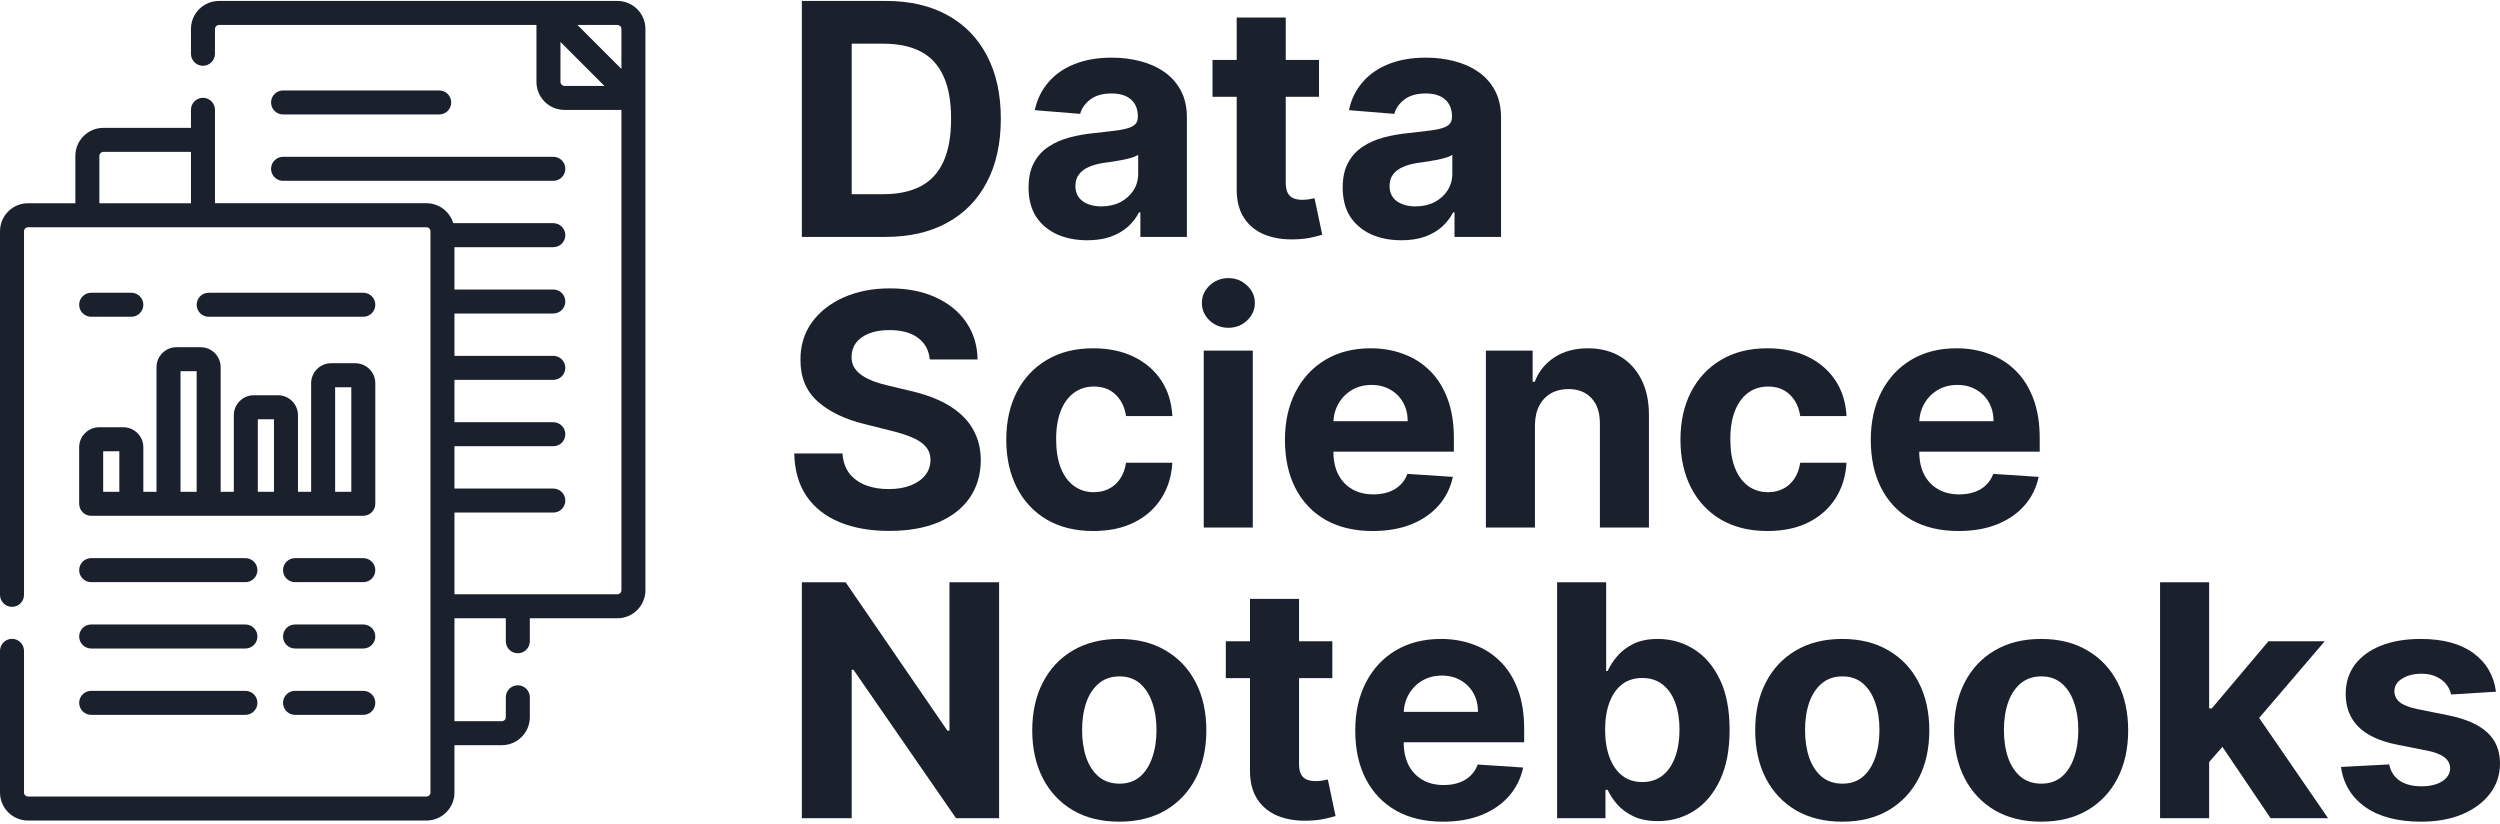 <svg width="370" height="122" viewBox="0 0 370 122" fill="none" xmlns="http://www.w3.org/2000/svg">
<g clip-path="url(#clip0_66_109)">
<path d="M131.047 35.063H118.674V0.141H131.149C134.66 0.141 137.682 0.84 140.216 2.238C142.749 3.625 144.698 5.62 146.061 8.223C147.436 10.827 148.123 13.941 148.123 17.568C148.123 21.206 147.436 24.332 146.061 26.947C144.698 29.561 142.738 31.568 140.182 32.966C137.637 34.364 134.592 35.063 131.047 35.063ZM126.053 28.737H130.74C132.922 28.737 134.756 28.351 136.245 27.578C137.745 26.793 138.869 25.582 139.619 23.945C140.38 22.297 140.761 20.171 140.761 17.568C140.761 14.987 140.38 12.879 139.619 11.242C138.869 9.605 137.75 8.4 136.262 7.627C134.773 6.854 132.939 6.467 130.757 6.467H126.053V28.737Z" fill="#1A202C"/>
<path d="M160.918 35.558C159.248 35.558 157.76 35.268 156.453 34.688C155.146 34.097 154.112 33.227 153.351 32.079C152.601 30.92 152.226 29.476 152.226 27.748C152.226 26.293 152.493 25.071 153.027 24.082C153.561 23.093 154.289 22.297 155.209 21.695C156.129 21.092 157.174 20.637 158.345 20.33C159.526 20.023 160.765 19.807 162.06 19.682C163.582 19.523 164.809 19.375 165.741 19.239C166.673 19.091 167.349 18.875 167.769 18.591C168.19 18.307 168.4 17.886 168.4 17.329V17.227C168.4 16.147 168.059 15.311 167.377 14.72C166.707 14.129 165.753 13.834 164.514 13.834C163.207 13.834 162.168 14.123 161.395 14.703C160.623 15.272 160.111 15.988 159.861 16.852L153.147 16.306C153.488 14.714 154.158 13.339 155.158 12.18C156.158 11.008 157.447 10.111 159.026 9.485C160.617 8.849 162.458 8.53 164.548 8.53C166.002 8.53 167.394 8.701 168.724 9.042C170.064 9.383 171.252 9.912 172.285 10.628C173.331 11.344 174.154 12.265 174.757 13.39C175.359 14.504 175.66 15.84 175.66 17.397V35.063H168.775V31.431H168.57C168.15 32.25 167.587 32.972 166.883 33.597C166.179 34.211 165.332 34.694 164.344 35.046C163.355 35.387 162.213 35.558 160.918 35.558ZM162.997 30.544C164.065 30.544 165.008 30.334 165.826 29.914C166.644 29.482 167.286 28.902 167.752 28.174C168.218 27.447 168.451 26.622 168.451 25.702V22.922C168.224 23.07 167.911 23.206 167.514 23.331C167.127 23.445 166.69 23.553 166.201 23.655C165.713 23.746 165.224 23.832 164.736 23.911C164.247 23.98 163.804 24.042 163.406 24.099C162.554 24.224 161.81 24.423 161.174 24.696C160.537 24.968 160.043 25.338 159.691 25.804C159.339 26.259 159.163 26.827 159.163 27.509C159.163 28.498 159.521 29.254 160.236 29.777C160.964 30.289 161.884 30.544 162.997 30.544Z" fill="#1A202C"/>
<path d="M195.216 8.871V14.328H179.452V8.871H195.216ZM183.031 2.596H190.291V27.015C190.291 27.686 190.393 28.208 190.598 28.584C190.802 28.947 191.086 29.203 191.45 29.351C191.825 29.499 192.256 29.573 192.745 29.573C193.086 29.573 193.427 29.544 193.768 29.487C194.108 29.419 194.37 29.368 194.552 29.334L195.693 34.739C195.33 34.853 194.819 34.984 194.16 35.132C193.501 35.291 192.7 35.387 191.757 35.421C190.007 35.49 188.473 35.257 187.155 34.722C185.848 34.188 184.832 33.358 184.104 32.233C183.377 31.107 183.019 29.686 183.031 27.97V2.596Z" fill="#1A202C"/>
<path d="M207.41 35.558C205.74 35.558 204.252 35.268 202.945 34.688C201.638 34.097 200.604 33.227 199.843 32.079C199.093 30.92 198.718 29.476 198.718 27.748C198.718 26.293 198.985 25.071 199.519 24.082C200.053 23.093 200.781 22.297 201.701 21.695C202.621 21.092 203.666 20.637 204.837 20.33C206.018 20.023 207.257 19.807 208.552 19.682C210.074 19.523 211.301 19.375 212.233 19.239C213.165 19.091 213.841 18.875 214.261 18.591C214.682 18.307 214.892 17.886 214.892 17.329V17.227C214.892 16.147 214.551 15.311 213.869 14.72C213.199 14.129 212.245 13.834 211.006 13.834C209.699 13.834 208.66 14.123 207.887 14.703C207.115 15.272 206.603 15.988 206.353 16.852L199.639 16.306C199.98 14.714 200.65 13.339 201.65 12.18C202.65 11.008 203.939 10.111 205.518 9.485C207.109 8.849 208.95 8.53 211.04 8.53C212.494 8.53 213.886 8.701 215.216 9.042C216.556 9.383 217.744 9.912 218.777 10.628C219.823 11.344 220.646 12.265 221.249 13.39C221.851 14.504 222.152 15.84 222.152 17.397V35.063H215.267V31.431H215.062C214.642 32.25 214.079 32.972 213.375 33.597C212.671 34.211 211.824 34.694 210.836 35.046C209.847 35.387 208.705 35.558 207.41 35.558ZM209.489 30.544C210.557 30.544 211.5 30.334 212.318 29.914C213.136 29.482 213.778 28.902 214.244 28.174C214.71 27.447 214.943 26.622 214.943 25.702V22.922C214.716 23.07 214.403 23.206 214.006 23.331C213.619 23.445 213.182 23.553 212.693 23.655C212.205 23.746 211.716 23.832 211.228 23.911C210.739 23.98 210.296 24.042 209.898 24.099C209.046 24.224 208.302 24.423 207.666 24.696C207.029 24.968 206.535 25.338 206.183 25.804C205.831 26.259 205.655 26.827 205.655 27.509C205.655 28.498 206.013 29.254 206.728 29.777C207.456 30.289 208.376 30.544 209.489 30.544Z" fill="#1A202C"/>
<path d="M137.608 53.201C137.472 51.825 136.887 50.757 135.853 49.995C134.819 49.234 133.416 48.853 131.643 48.853C130.439 48.853 129.422 49.023 128.593 49.364C127.763 49.694 127.127 50.154 126.684 50.745C126.252 51.337 126.036 52.007 126.036 52.758C126.014 53.383 126.144 53.929 126.428 54.395C126.724 54.861 127.127 55.264 127.638 55.605C128.15 55.935 128.74 56.225 129.411 56.475C130.081 56.714 130.797 56.918 131.558 57.089L134.694 57.839C136.216 58.18 137.614 58.635 138.886 59.203C140.159 59.772 141.261 60.471 142.193 61.301C143.124 62.131 143.846 63.108 144.357 64.234C144.88 65.359 145.147 66.649 145.158 68.105C145.147 70.242 144.601 72.095 143.522 73.663C142.454 75.221 140.909 76.432 138.886 77.296C136.875 78.148 134.45 78.575 131.609 78.575C128.792 78.575 126.337 78.142 124.247 77.278C122.168 76.415 120.543 75.136 119.373 73.442C118.214 71.737 117.606 69.628 117.549 67.115H124.69C124.77 68.286 125.105 69.264 125.695 70.048C126.298 70.822 127.099 71.407 128.098 71.805C129.11 72.191 130.252 72.385 131.524 72.385C132.774 72.385 133.859 72.203 134.779 71.839C135.711 71.475 136.432 70.969 136.944 70.321C137.455 69.673 137.71 68.929 137.71 68.088C137.71 67.303 137.478 66.644 137.012 66.109C136.557 65.575 135.887 65.12 135.001 64.745C134.126 64.37 133.052 64.029 131.78 63.722L127.979 62.767C125.037 62.051 122.713 60.931 121.009 59.408C119.305 57.885 118.458 55.833 118.469 53.252C118.458 51.138 119.021 49.29 120.157 47.71C121.304 46.13 122.878 44.897 124.877 44.01C126.877 43.123 129.149 42.68 131.694 42.68C134.285 42.68 136.546 43.123 138.477 44.01C140.42 44.897 141.931 46.13 143.011 47.71C144.09 49.29 144.647 51.121 144.681 53.201H137.608Z" fill="#1A202C"/>
<path d="M161.813 78.591C159.131 78.591 156.825 78.023 154.894 76.886C152.973 75.738 151.496 74.147 150.463 72.112C149.44 70.077 148.929 67.735 148.929 65.086C148.929 62.403 149.446 60.05 150.48 58.027C151.525 55.992 153.008 54.406 154.928 53.269C156.848 52.121 159.131 51.547 161.779 51.547C164.062 51.547 166.062 51.962 167.778 52.792C169.493 53.622 170.851 54.787 171.851 56.287C172.851 57.788 173.402 59.55 173.504 61.574H166.653C166.46 60.266 165.948 59.215 165.119 58.419C164.301 57.612 163.227 57.208 161.898 57.208C160.773 57.208 159.79 57.515 158.95 58.129C158.12 58.732 157.473 59.613 157.007 60.772C156.541 61.932 156.308 63.336 156.308 64.984C156.308 66.655 156.535 68.076 156.99 69.247C157.456 70.418 158.109 71.31 158.95 71.924C159.79 72.538 160.773 72.845 161.898 72.845C162.727 72.845 163.472 72.674 164.131 72.333C164.801 71.992 165.352 71.498 165.784 70.85C166.227 70.191 166.517 69.4 166.653 68.48H173.504C173.39 70.48 172.845 72.243 171.868 73.766C170.902 75.278 169.567 76.46 167.863 77.313C166.159 78.165 164.142 78.591 161.813 78.591Z" fill="#1A202C"/>
<path d="M178.152 78.08V51.888H185.412V78.08H178.152ZM181.799 48.512C180.72 48.512 179.794 48.154 179.022 47.437C178.26 46.71 177.88 45.84 177.88 44.828C177.88 43.828 178.26 42.97 179.022 42.254C179.794 41.526 180.72 41.162 181.799 41.162C182.879 41.162 183.799 41.526 184.56 42.254C185.333 42.97 185.719 43.828 185.719 44.828C185.719 45.84 185.333 46.71 184.56 47.437C183.799 48.154 182.879 48.512 181.799 48.512Z" fill="#1A202C"/>
<path d="M203.158 78.591C200.465 78.591 198.147 78.046 196.205 76.954C194.273 75.852 192.785 74.294 191.74 72.282C190.694 70.259 190.172 67.866 190.172 65.103C190.172 62.409 190.694 60.045 191.74 58.01C192.785 55.975 194.256 54.389 196.154 53.252C198.062 52.115 200.301 51.547 202.868 51.547C204.595 51.547 206.203 51.825 207.691 52.383C209.191 52.928 210.498 53.752 211.611 54.855C212.736 55.958 213.611 57.345 214.236 59.016C214.861 60.675 215.173 62.619 215.173 64.848V66.843H193.069V62.341H208.339C208.339 61.295 208.112 60.369 207.657 59.561C207.203 58.754 206.572 58.123 205.766 57.669C204.97 57.203 204.044 56.969 202.988 56.969C201.885 56.969 200.908 57.225 200.056 57.737C199.215 58.237 198.557 58.913 198.079 59.766C197.602 60.607 197.358 61.545 197.346 62.58V66.86C197.346 68.156 197.585 69.275 198.062 70.219C198.551 71.162 199.238 71.89 200.124 72.402C201.011 72.913 202.062 73.169 203.277 73.169C204.084 73.169 204.822 73.055 205.493 72.828C206.163 72.601 206.737 72.26 207.214 71.805C207.691 71.35 208.055 70.793 208.305 70.134L215.02 70.577C214.679 72.191 213.98 73.601 212.923 74.806C211.878 76 210.526 76.932 208.867 77.603C207.22 78.262 205.317 78.591 203.158 78.591Z" fill="#1A202C"/>
<path d="M227.171 62.938V78.08H219.911V51.888H226.83V56.509H227.137C227.716 54.986 228.688 53.781 230.051 52.894C231.414 51.996 233.068 51.547 235.01 51.547C236.828 51.547 238.413 51.945 239.765 52.741C241.117 53.536 242.168 54.673 242.918 56.151C243.668 57.617 244.043 59.368 244.043 61.403V78.08H236.783V62.699C236.794 61.096 236.385 59.846 235.556 58.948C234.726 58.038 233.585 57.583 232.13 57.583C231.153 57.583 230.29 57.794 229.54 58.214C228.801 58.635 228.222 59.249 227.801 60.056C227.392 60.852 227.182 61.812 227.171 62.938Z" fill="#1A202C"/>
<path d="M261.593 78.591C258.911 78.591 256.605 78.023 254.673 76.886C252.753 75.738 251.276 74.147 250.242 72.112C249.22 70.077 248.708 67.735 248.708 65.086C248.708 62.403 249.225 60.05 250.259 58.027C251.305 55.992 252.787 54.406 254.707 53.269C256.627 52.121 258.911 51.547 261.558 51.547C263.842 51.547 265.842 51.962 267.557 52.792C269.273 53.622 270.631 54.787 271.631 56.287C272.63 57.788 273.181 59.55 273.284 61.574H266.433C266.239 60.266 265.728 59.215 264.899 58.419C264.081 57.612 263.007 57.208 261.678 57.208C260.553 57.208 259.57 57.515 258.729 58.129C257.9 58.732 257.252 59.613 256.787 60.772C256.321 61.932 256.088 63.336 256.088 64.984C256.088 66.655 256.315 68.076 256.77 69.247C257.235 70.418 257.889 71.31 258.729 71.924C259.57 72.538 260.553 72.845 261.678 72.845C262.507 72.845 263.251 72.674 263.91 72.333C264.581 71.992 265.132 71.498 265.563 70.85C266.007 70.191 266.296 69.4 266.433 68.48H273.284C273.17 70.48 272.625 72.243 271.648 73.766C270.682 75.278 269.347 76.46 267.643 77.313C265.938 78.165 263.922 78.591 261.593 78.591Z" fill="#1A202C"/>
<path d="M289.862 78.591C287.169 78.591 284.851 78.046 282.908 76.954C280.977 75.852 279.489 74.294 278.443 72.282C277.398 70.259 276.875 67.866 276.875 65.103C276.875 62.409 277.398 60.045 278.443 58.01C279.489 55.975 280.96 54.389 282.857 53.252C284.766 52.115 287.004 51.547 289.572 51.547C291.299 51.547 292.907 51.825 294.395 52.383C295.895 52.928 297.201 53.752 298.315 54.855C299.44 55.958 300.315 57.345 300.939 59.016C301.564 60.675 301.877 62.619 301.877 64.848V66.843H279.773V62.341H295.043C295.043 61.295 294.816 60.369 294.361 59.561C293.907 58.754 293.276 58.123 292.469 57.669C291.674 57.203 290.748 56.969 289.691 56.969C288.589 56.969 287.612 57.225 286.76 57.737C285.919 58.237 285.26 58.913 284.783 59.766C284.306 60.607 284.062 61.545 284.05 62.58V66.86C284.05 68.156 284.289 69.275 284.766 70.219C285.255 71.162 285.942 71.89 286.828 72.402C287.714 72.913 288.765 73.169 289.981 73.169C290.788 73.169 291.526 73.055 292.197 72.828C292.867 72.601 293.441 72.26 293.918 71.805C294.395 71.35 294.759 70.793 295.009 70.134L301.723 70.577C301.383 72.191 300.684 73.601 299.627 74.806C298.582 76 297.23 76.932 295.571 77.603C293.924 78.262 292.021 78.591 289.862 78.591Z" fill="#1A202C"/>
<path d="M147.868 86.174V121.097H141.494L126.309 99.117H126.053V121.097H118.674V86.174H125.15L140.216 108.137H140.522V86.174H147.868Z" fill="#1A202C"/>
<path d="M165.656 121.608C163.009 121.608 160.719 121.045 158.788 119.92C156.868 118.783 155.385 117.203 154.34 115.18C153.294 113.145 152.772 110.786 152.772 108.103C152.772 105.397 153.294 103.033 154.34 101.009C155.385 98.974 156.868 97.394 158.788 96.269C160.719 95.132 163.009 94.564 165.656 94.564C168.303 94.564 170.587 95.132 172.507 96.269C174.439 97.394 175.927 98.974 176.972 101.009C178.017 103.033 178.54 105.397 178.54 108.103C178.54 110.786 178.017 113.145 176.972 115.18C175.927 117.203 174.439 118.783 172.507 119.92C170.587 121.045 168.303 121.608 165.656 121.608ZM165.69 115.981C166.894 115.981 167.9 115.64 168.707 114.958C169.513 114.264 170.121 113.321 170.53 112.127C170.95 110.934 171.161 109.575 171.161 108.052C171.161 106.528 170.95 105.17 170.53 103.976C170.121 102.783 169.513 101.839 168.707 101.146C167.9 100.452 166.894 100.106 165.69 100.106C164.474 100.106 163.452 100.452 162.622 101.146C161.804 101.839 161.185 102.783 160.765 103.976C160.356 105.17 160.151 106.528 160.151 108.052C160.151 109.575 160.356 110.934 160.765 112.127C161.185 113.321 161.804 114.264 162.622 114.958C163.452 115.64 164.474 115.981 165.69 115.981Z" fill="#1A202C"/>
<path d="M197.185 94.905V100.361H181.42V94.905H197.185ZM184.999 88.629H192.259V113.048C192.259 113.719 192.362 114.242 192.566 114.617C192.771 114.981 193.055 115.236 193.418 115.384C193.793 115.532 194.225 115.606 194.713 115.606C195.054 115.606 195.395 115.577 195.736 115.521C196.077 115.452 196.338 115.401 196.52 115.367L197.662 120.773C197.298 120.886 196.787 121.017 196.128 121.165C195.469 121.324 194.668 121.421 193.725 121.455C191.975 121.523 190.441 121.29 189.123 120.756C187.817 120.221 186.8 119.391 186.073 118.266C185.346 117.141 184.988 115.72 184.999 114.003V88.629Z" fill="#1A202C"/>
<path d="M213.562 121.608C210.87 121.608 208.552 121.063 206.609 119.971C204.678 118.868 203.189 117.311 202.144 115.299C201.099 113.275 200.576 110.882 200.576 108.12C200.576 105.426 201.099 103.061 202.144 101.026C203.189 98.992 204.661 97.406 206.558 96.269C208.467 95.132 210.705 94.564 213.273 94.564C215 94.564 216.607 94.842 218.096 95.399C219.596 95.945 220.902 96.769 222.016 97.872C223.14 98.974 224.015 100.361 224.64 102.032C225.265 103.692 225.577 105.636 225.577 107.864V109.859H203.473V105.358H218.743C218.743 104.312 218.516 103.385 218.062 102.578C217.607 101.771 216.977 101.14 216.17 100.685C215.375 100.219 214.449 99.986 213.392 99.986C212.29 99.986 211.313 100.242 210.461 100.754C209.62 101.254 208.961 101.93 208.484 102.783C208.007 103.624 207.762 104.562 207.751 105.596V109.876C207.751 111.172 207.99 112.292 208.467 113.236C208.955 114.179 209.643 114.907 210.529 115.418C211.415 115.93 212.466 116.186 213.682 116.186C214.488 116.186 215.227 116.072 215.897 115.845C216.568 115.617 217.141 115.276 217.619 114.821C218.096 114.367 218.459 113.81 218.709 113.15L225.424 113.594C225.083 115.208 224.384 116.618 223.328 117.823C222.283 119.016 220.931 119.948 219.272 120.619C217.624 121.279 215.721 121.608 213.562 121.608Z" fill="#1A202C"/>
<path d="M230.452 121.097V86.174H237.712V99.304H237.933C238.251 98.599 238.712 97.883 239.314 97.156C239.927 96.417 240.723 95.803 241.7 95.314C242.688 94.814 243.915 94.564 245.381 94.564C247.29 94.564 249.051 95.064 250.664 96.064C252.277 97.053 253.567 98.548 254.533 100.549C255.498 102.538 255.981 105.034 255.981 108.035C255.981 110.956 255.51 113.423 254.567 115.435C253.635 117.436 252.363 118.954 250.749 119.988C249.147 121.011 247.352 121.523 245.364 121.523C243.955 121.523 242.756 121.29 241.768 120.824C240.791 120.358 239.99 119.772 239.365 119.067C238.74 118.351 238.263 117.629 237.933 116.902H237.609V121.097H230.452ZM237.558 108.001C237.558 109.558 237.774 110.917 238.206 112.076C238.638 113.236 239.263 114.139 240.081 114.787C240.899 115.424 241.893 115.742 243.063 115.742C244.245 115.742 245.245 115.418 246.063 114.77C246.881 114.111 247.5 113.202 247.92 112.042C248.352 110.871 248.568 109.524 248.568 108.001C248.568 106.489 248.358 105.159 247.937 104.01C247.517 102.862 246.898 101.964 246.08 101.316C245.262 100.668 244.256 100.344 243.063 100.344C241.881 100.344 240.882 100.657 240.064 101.282C239.257 101.907 238.638 102.794 238.206 103.942C237.774 105.09 237.558 106.443 237.558 108.001Z" fill="#1A202C"/>
<path d="M272.653 121.608C270.006 121.608 267.716 121.045 265.785 119.92C263.865 118.783 262.382 117.203 261.337 115.18C260.292 113.145 259.769 110.786 259.769 108.103C259.769 105.397 260.292 103.033 261.337 101.009C262.382 98.974 263.865 97.394 265.785 96.269C267.716 95.132 270.006 94.564 272.653 94.564C275.3 94.564 277.584 95.132 279.504 96.269C281.436 97.394 282.924 98.974 283.969 101.009C285.015 103.033 285.537 105.397 285.537 108.103C285.537 110.786 285.015 113.145 283.969 115.18C282.924 117.203 281.436 118.783 279.504 119.92C277.584 121.045 275.3 121.608 272.653 121.608ZM272.687 115.981C273.892 115.981 274.897 115.64 275.704 114.958C276.51 114.264 277.118 113.321 277.527 112.127C277.948 110.934 278.158 109.575 278.158 108.052C278.158 106.528 277.948 105.17 277.527 103.976C277.118 102.783 276.51 101.839 275.704 101.146C274.897 100.452 273.892 100.106 272.687 100.106C271.472 100.106 270.449 100.452 269.62 101.146C268.802 101.839 268.182 102.783 267.762 103.976C267.353 105.17 267.148 106.528 267.148 108.052C267.148 109.575 267.353 110.934 267.762 112.127C268.182 113.321 268.802 114.264 269.62 114.958C270.449 115.64 271.472 115.981 272.687 115.981Z" fill="#1A202C"/>
<path d="M302.086 121.608C299.438 121.608 297.149 121.045 295.217 119.92C293.297 118.783 291.815 117.203 290.769 115.18C289.724 113.145 289.201 110.786 289.201 108.103C289.201 105.397 289.724 103.033 290.769 101.009C291.815 98.974 293.297 97.394 295.217 96.269C297.149 95.132 299.438 94.564 302.086 94.564C304.733 94.564 307.017 95.132 308.937 96.269C310.868 97.394 312.357 98.974 313.402 101.009C314.447 103.033 314.97 105.397 314.97 108.103C314.97 110.786 314.447 113.145 313.402 115.18C312.357 117.203 310.868 118.783 308.937 119.92C307.017 121.045 304.733 121.608 302.086 121.608ZM302.12 115.981C303.324 115.981 304.329 115.64 305.136 114.958C305.943 114.264 306.551 113.321 306.96 112.127C307.38 110.934 307.59 109.575 307.59 108.052C307.59 106.528 307.38 105.17 306.96 103.976C306.551 102.783 305.943 101.839 305.136 101.146C304.329 100.452 303.324 100.106 302.12 100.106C300.904 100.106 299.881 100.452 299.052 101.146C298.234 101.839 297.615 102.783 297.194 103.976C296.785 105.17 296.581 106.528 296.581 108.052C296.581 109.575 296.785 110.934 297.194 112.127C297.615 113.321 298.234 114.264 299.052 114.958C299.881 115.64 300.904 115.981 302.12 115.981Z" fill="#1A202C"/>
<path d="M326.269 113.56L326.286 104.846H327.343L335.727 94.905H344.061L332.796 108.069H331.075L326.269 113.56ZM319.69 121.097V86.174H326.951V121.097H319.69ZM336.051 121.097L328.348 109.689L333.188 104.556L344.556 121.097H336.051Z" fill="#1A202C"/>
<path d="M369.404 102.373L362.757 102.783C362.643 102.214 362.399 101.703 362.024 101.248C361.649 100.782 361.155 100.412 360.541 100.14C359.939 99.855 359.218 99.713 358.377 99.713C357.252 99.713 356.303 99.952 355.531 100.43C354.758 100.896 354.372 101.521 354.372 102.305C354.372 102.93 354.622 103.459 355.122 103.891C355.622 104.323 356.48 104.67 357.695 104.931L362.433 105.886C364.978 106.409 366.876 107.25 368.125 108.41C369.375 109.569 370 111.093 370 112.98C370 114.696 369.494 116.203 368.483 117.499C367.483 118.795 366.109 119.806 364.359 120.534C362.621 121.25 360.615 121.608 358.343 121.608C354.878 121.608 352.117 120.886 350.06 119.443C348.015 117.987 346.816 116.009 346.464 113.508L353.605 113.133C353.821 114.191 354.344 114.998 355.173 115.555C356.002 116.1 357.065 116.373 358.36 116.373C359.632 116.373 360.655 116.129 361.428 115.64C362.212 115.14 362.609 114.497 362.621 113.713C362.609 113.054 362.331 112.514 361.785 112.093C361.24 111.661 360.399 111.331 359.263 111.104L354.73 110.2C352.174 109.689 350.27 108.802 349.021 107.54C347.782 106.278 347.163 104.67 347.163 102.714C347.163 101.032 347.617 99.583 348.526 98.366C349.447 97.15 350.736 96.212 352.395 95.553C354.065 94.893 356.019 94.564 358.258 94.564C361.564 94.564 364.166 95.263 366.063 96.661C367.972 98.059 369.085 99.963 369.404 102.373Z" fill="#1A202C"/>
<path d="M91.377 0.141H32.407C30.121 0.141 28.261 2.001 28.261 4.287V7.959C28.261 8.94 29.057 9.736 30.038 9.736C31.02 9.736 31.815 8.94 31.815 7.959V4.287C31.815 3.96 32.081 3.694 32.407 3.694H79.395V12.122C79.395 14.408 81.255 16.268 83.541 16.268H91.969V87.356C91.969 87.683 91.703 87.948 91.377 87.948H67.261V75.86H81.891C82.872 75.86 83.668 75.064 83.668 74.083C83.668 73.102 82.872 72.306 81.891 72.306H67.261V66.04H81.891C82.872 66.04 83.668 65.245 83.668 64.263C83.668 63.282 82.872 62.486 81.891 62.486H67.261V56.22H81.891C82.872 56.22 83.668 55.425 83.668 54.444C83.668 53.462 82.872 52.667 81.891 52.667H67.261V46.401H81.891C82.872 46.401 83.668 45.605 83.668 44.624C83.668 43.643 82.872 42.847 81.891 42.847H67.261V36.581H81.891C82.872 36.581 83.668 35.785 83.668 34.804C83.668 33.823 82.872 33.027 81.891 33.027H67.084C66.569 31.323 64.985 30.078 63.115 30.078H31.815V16.251C31.815 15.27 31.02 14.474 30.038 14.474C29.057 14.474 28.261 15.27 28.261 16.251V18.925H15.299C13.013 18.925 11.153 20.785 11.153 23.072V30.079H4.146C1.86 30.079 0 31.939 0 34.225V88.035C0 89.017 0.796 89.812 1.777 89.812C2.758 89.812 3.554 89.017 3.554 88.035V34.225C3.554 33.898 3.82 33.632 4.146 33.632H63.115C63.442 33.632 63.708 33.898 63.708 34.225V117.294C63.708 117.621 63.442 117.886 63.115 117.886H4.146C3.82 117.886 3.554 117.621 3.554 117.294V96.327C3.554 95.346 2.758 94.55 1.777 94.55C0.796 94.55 0 95.346 0 96.327V117.294C0 119.58 1.86 121.44 4.146 121.44H63.115C65.401 121.44 67.261 119.58 67.261 117.294V110.287H74.269C76.555 110.287 78.415 108.427 78.415 106.141V103.198C78.415 102.217 77.619 101.421 76.638 101.421C75.656 101.421 74.861 102.217 74.861 103.198V106.141C74.861 106.467 74.595 106.733 74.269 106.733H67.261V91.502H74.861V94.906C74.861 95.887 75.656 96.683 76.638 96.683C77.619 96.683 78.415 95.887 78.415 94.906V91.502H91.377C93.663 91.502 95.523 89.642 95.523 87.356V4.287C95.523 2.001 93.663 0.141 91.377 0.141ZM14.707 23.072C14.707 22.745 14.973 22.479 15.299 22.479H28.261V30.079H14.707V23.072ZM83.541 12.715C83.215 12.715 82.949 12.449 82.949 12.122V6.207L89.456 12.715H83.541ZM85.462 3.694H91.377C91.703 3.694 91.969 3.96 91.969 4.287V10.202L85.462 3.694Z" fill="#1A202C"/>
<path d="M41.894 16.942H65.006C65.987 16.942 66.782 16.146 66.782 15.165C66.782 14.184 65.987 13.388 65.006 13.388H41.894C40.912 13.388 40.117 14.184 40.117 15.165C40.117 16.146 40.912 16.942 41.894 16.942V16.942Z" fill="#1A202C"/>
<path d="M41.894 26.762H81.891C82.872 26.762 83.668 25.966 83.668 24.985C83.668 24.003 82.872 23.208 81.891 23.208H41.894C40.912 23.208 40.117 24.003 40.117 24.985C40.117 25.966 40.912 26.762 41.894 26.762Z" fill="#1A202C"/>
<path d="M53.768 46.88C54.75 46.88 55.545 46.084 55.545 45.103C55.545 44.122 54.75 43.326 53.768 43.326H30.881C29.9 43.326 29.104 44.122 29.104 45.103C29.104 46.084 29.9 46.88 30.881 46.88H53.768Z" fill="#1A202C"/>
<path d="M52.584 53.757H49.009C47.376 53.757 46.048 55.085 46.048 56.718V72.785H44.101V61.457C44.101 59.824 42.773 58.495 41.14 58.495H37.565C35.932 58.495 34.604 59.824 34.604 61.457V72.785H32.657V54.349C32.657 52.716 31.329 51.388 29.696 51.388H26.121C24.488 51.388 23.16 52.716 23.16 54.349V72.785H21.214V66.195C21.214 64.562 19.885 63.233 18.252 63.233H14.678C13.044 63.233 11.716 64.562 11.716 66.195V74.562C11.716 75.543 12.512 76.338 13.493 76.338H53.768C54.749 76.338 55.545 75.543 55.545 74.562V56.718C55.545 55.086 54.217 53.757 52.584 53.757V53.757ZM17.66 72.785H15.27V66.787H17.66V72.785ZM29.104 72.785H26.714V54.942H29.104V72.785ZM40.548 72.785H38.157V62.049H40.548V72.785ZM51.992 72.785H49.601V57.311H51.992V72.785Z" fill="#1A202C"/>
<path d="M53.768 82.605H43.665C42.684 82.605 41.888 83.4 41.888 84.381C41.888 85.363 42.684 86.158 43.665 86.158H53.768C54.75 86.158 55.545 85.363 55.545 84.381C55.545 83.4 54.75 82.605 53.768 82.605Z" fill="#1A202C"/>
<path d="M53.768 92.424H43.665C42.684 92.424 41.888 93.22 41.888 94.201C41.888 95.182 42.684 95.978 43.665 95.978H53.768C54.75 95.978 55.545 95.182 55.545 94.201C55.545 93.22 54.75 92.424 53.768 92.424Z" fill="#1A202C"/>
<path d="M53.768 102.244H43.665C42.684 102.244 41.888 103.04 41.888 104.021C41.888 105.002 42.684 105.798 43.665 105.798H53.768C54.75 105.798 55.545 105.002 55.545 104.021C55.545 103.04 54.75 102.244 53.768 102.244Z" fill="#1A202C"/>
<path d="M13.493 86.158H36.321C37.302 86.158 38.098 85.363 38.098 84.381C38.098 83.4 37.302 82.605 36.321 82.605H13.493C12.512 82.605 11.716 83.4 11.716 84.381C11.716 85.363 12.512 86.158 13.493 86.158Z" fill="#1A202C"/>
<path d="M13.493 95.978H36.321C37.302 95.978 38.098 95.182 38.098 94.201C38.098 93.22 37.302 92.424 36.321 92.424H13.493C12.512 92.424 11.716 93.22 11.716 94.201C11.716 95.182 12.512 95.978 13.493 95.978Z" fill="#1A202C"/>
<path d="M13.493 105.798H36.321C37.302 105.798 38.098 105.002 38.098 104.021C38.098 103.04 37.302 102.244 36.321 102.244H13.493C12.512 102.244 11.716 103.04 11.716 104.021C11.716 105.002 12.512 105.798 13.493 105.798Z" fill="#1A202C"/>
<path d="M19.437 46.88C20.418 46.88 21.214 46.084 21.214 45.103C21.214 44.122 20.418 43.326 19.437 43.326H13.493C12.512 43.326 11.716 44.122 11.716 45.103C11.716 46.084 12.512 46.88 13.493 46.88H19.437Z" fill="#1A202C"/>
</g>
<defs>
<clipPath id="clip0_66_109">
<rect width="370" height="122" fill="white"/>
</clipPath>
</defs>
</svg>
